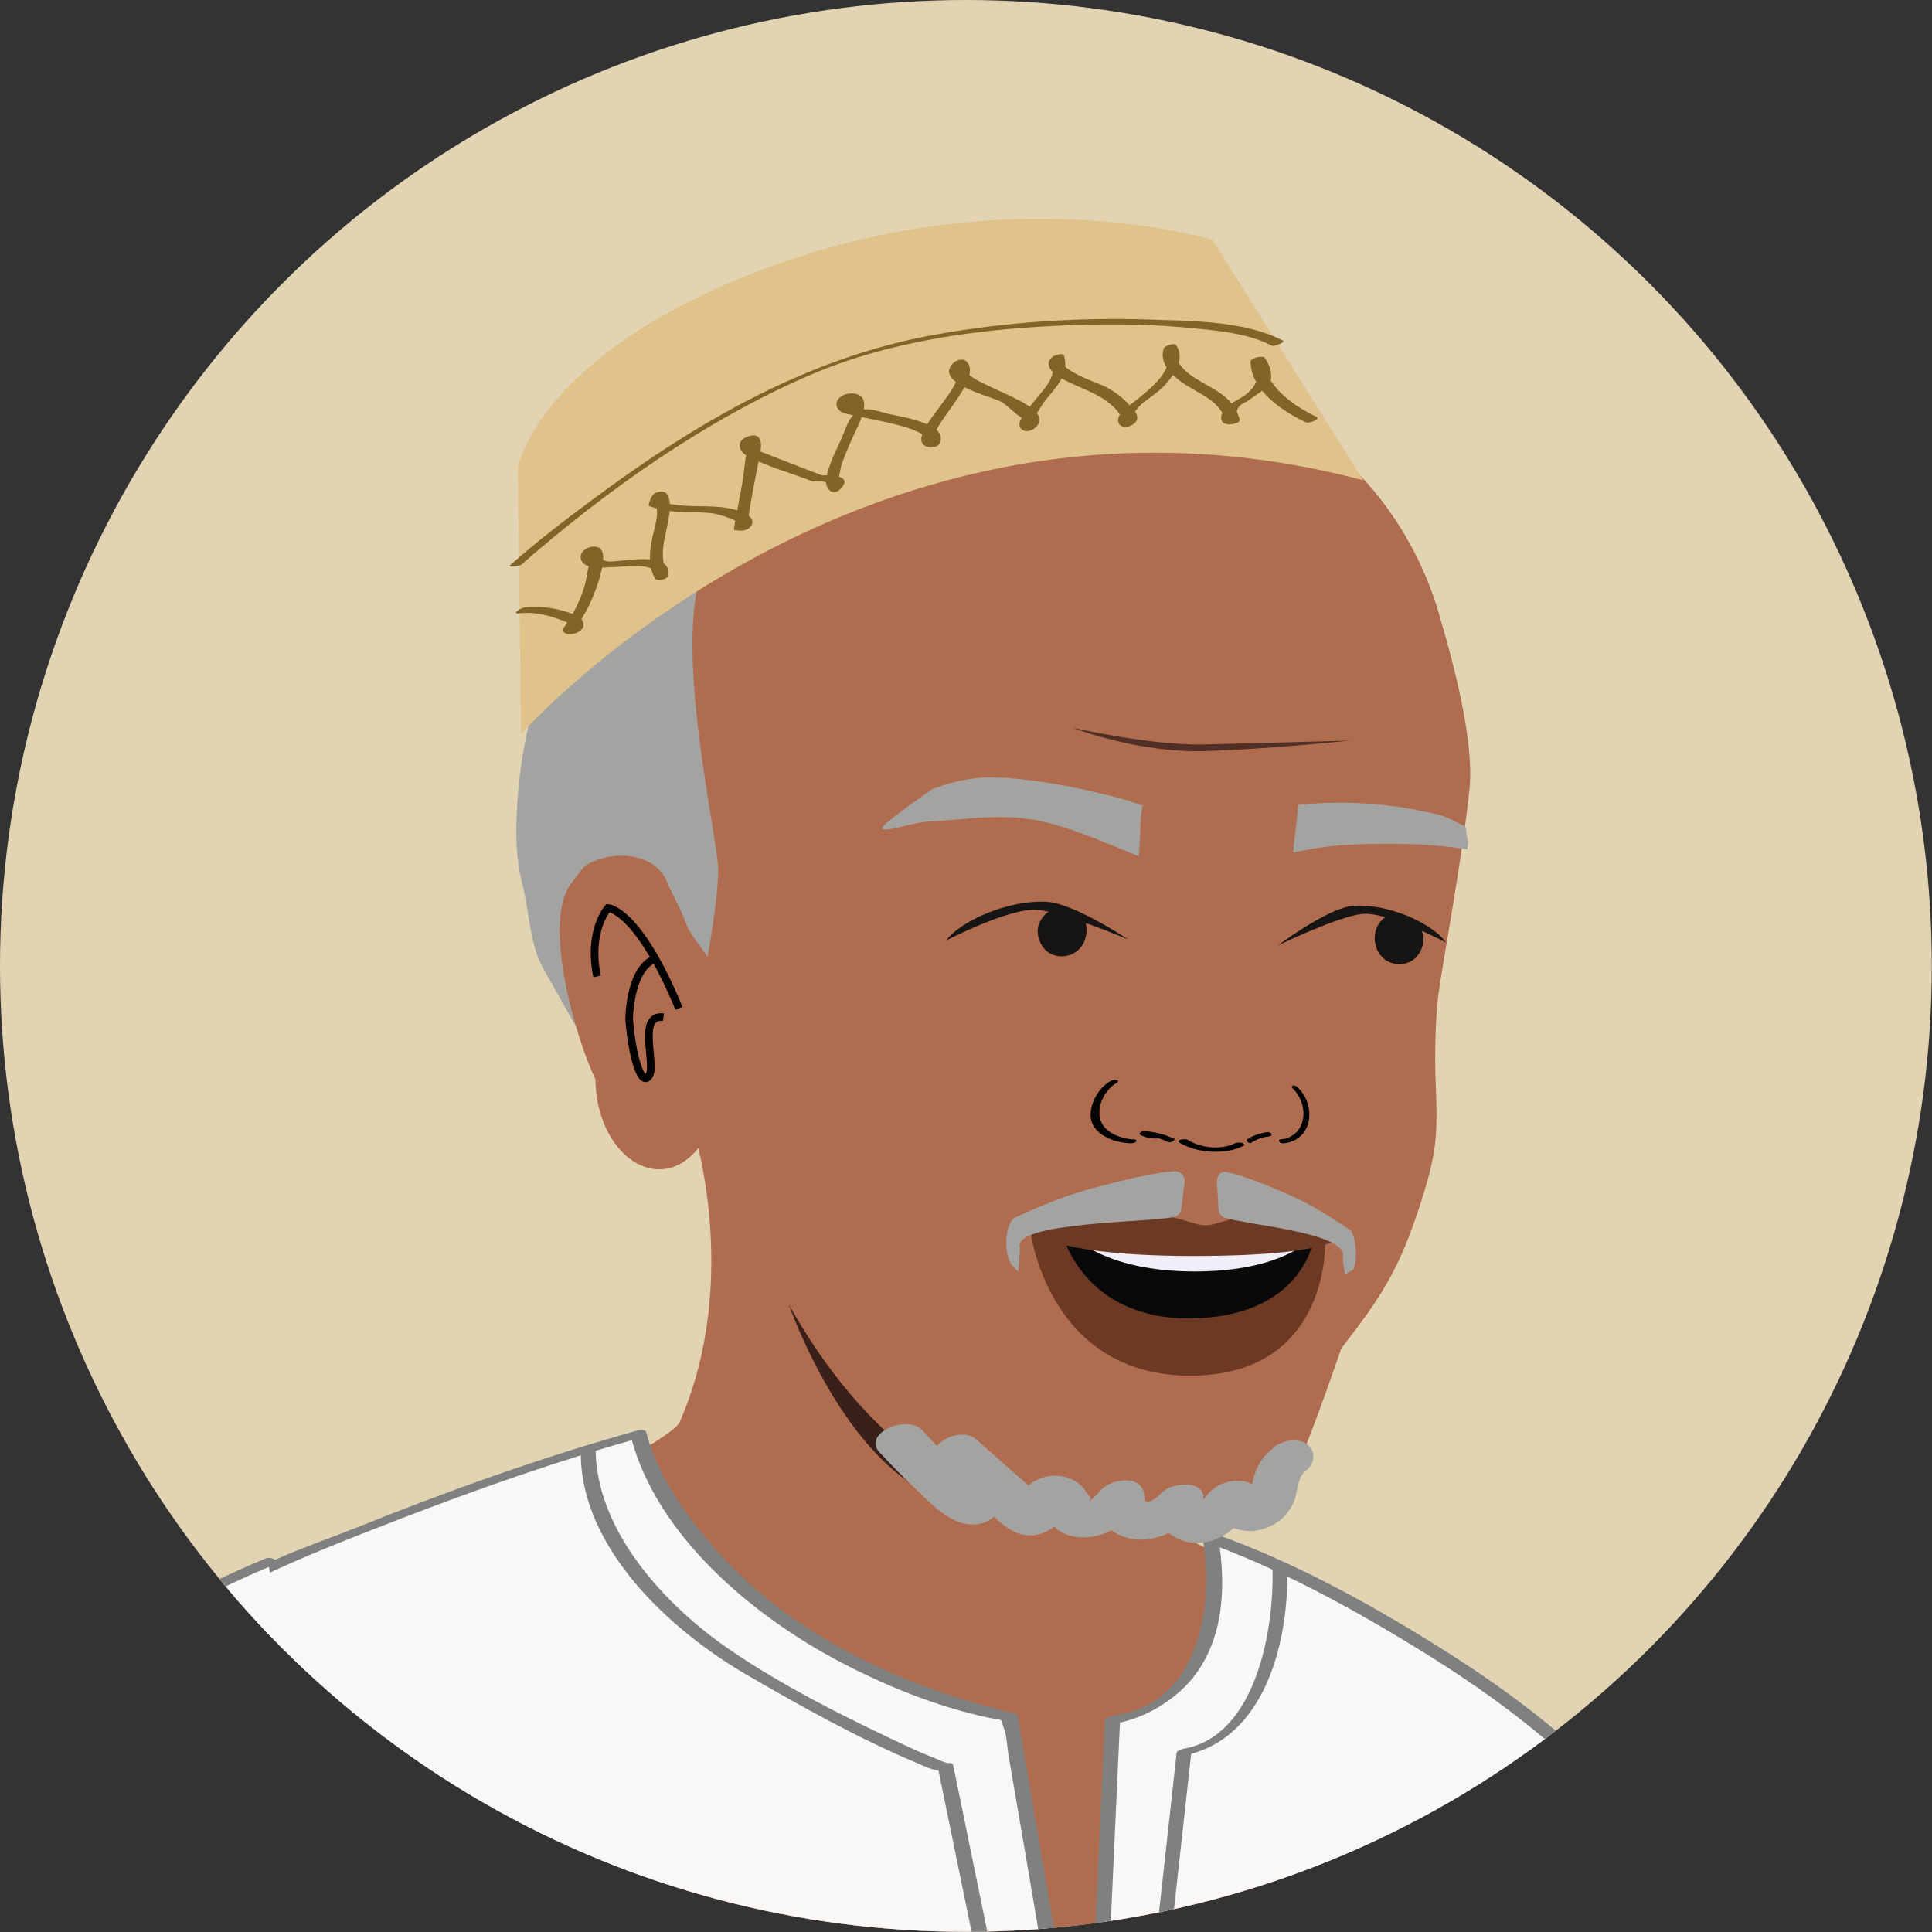 <?xml version="1.0" encoding="UTF-8"?>
<svg id="Layer_1" data-name="Layer 1" xmlns="http://www.w3.org/2000/svg" xmlns:xlink="http://www.w3.org/1999/xlink" viewBox="0 0 93.45 93.45">
  <rect x="0" y="0" width="93.45" height="93.45" fill="#333333" stroke="none"/>
  <defs>
    <style>
      .cls-1, .cls-2 {
        fill: none;
      }

      .cls-3 {
        fill: #171514;
      }

      .cls-4 {
        fill: #0a0909;
      }

      .cls-5 {
        fill: #98554a;
      }

      .cls-6 {
        fill: #826328;
      }

      .cls-7 {
        fill: #a3a3a2;
      }

      .cls-2 {
        stroke: #020202;
        stroke-miterlimit: 10;
        stroke-width: .37px;
      }

      .cls-8 {
        fill: #f1eef7;
      }

      .cls-9 {
        fill: #7f8080;
      }

      .cls-10 {
        clip-path: url(#clippath-1);
      }

      .cls-11 {
        clip-path: url(#clippath-3);
      }

      .cls-12 {
        clip-path: url(#clippath-4);
      }

      .cls-13 {
        clip-path: url(#clippath-2);
      }

      .cls-14 {
        clip-path: url(#clippath-5);
      }

      .cls-15 {
        fill: #e2d4b3;
      }

      .cls-16 {
        fill: #020202;
      }

      .cls-17 {
        fill: #fff;
      }

      .cls-18 {
        fill: #b06c4f;
      }

      .cls-19 {
        fill: #e0c28b;
      }

      .cls-20 {
        fill: #f9f8f7;
      }

      .cls-21 {
        fill: #4f2f26;
      }

      .cls-22 {
        fill: #39211a;
      }

      .cls-23 {
        fill: #6c3925;
      }

      .cls-24 {
        clip-path: url(#clippath);
      }
    </style>
    <clipPath id="clippath">
      <circle class="cls-1" cx="750.06" cy="38.82" r="31.21"/>
    </clipPath>
    <clipPath id="clippath-1">
      <circle class="cls-1" cx="661.59" cy="19.79" r="31.22"/>
    </clipPath>
    <clipPath id="clippath-2">
      <circle class="cls-1" cx="508.25" cy="21.79" r="42.91"/>
    </clipPath>
    <clipPath id="clippath-3">
      <circle class="cls-1" cx="357.65" cy="48.66" r="40.49"/>
    </clipPath>
    <clipPath id="clippath-4">
      <circle class="cls-1" cx="202.41" cy="76.3" r="43.35"/>
    </clipPath>
    <clipPath id="clippath-5">
      <circle class="cls-1" cx="46.72" cy="46.72" r="46.72"/>
    </clipPath>
  </defs>
  <g class="cls-24">
    <polyline class="cls-15" points="861.18 242.51 861.18 -197.4 -12.3 -197.4 -12.3 242.51"/>
  </g>
  <g class="cls-10">
    <polyline class="cls-15" points="898.03 225.96 898.03 -213.95 24.55 -213.95 24.55 225.96"/>
  </g>
  <g class="cls-13">
    <polyline class="cls-15" points="855.7 353.54 855.7 -86.37 -17.77 -86.37 -17.77 353.54"/>
  </g>
  <g class="cls-11">
    <polyline class="cls-15" points="835.42 390.07 835.42 -49.84 -38.05 -49.84 -38.05 390.07"/>
  </g>
  <g class="cls-12">
    <polyline class="cls-15" points="814.7 382.44 814.7 -57.47 -58.78 -57.47 -58.78 382.44"/>
  </g>
  <g class="cls-14">
    <polyline class="cls-15" points="836.82 312.87 802.71 -125.71 -68.14 -58 -34.03 380.59"/>
    <path class="cls-18" d="M29,27.93s2.2-6.78,10.24-9.04c6.07-1.71,17.93-1.14,22.47,1.1,6.58,3.24,8,10.13,8,10.13l-40.72-2.2Z"/>
    <path class="cls-7" d="M34.71,27.63c-2.37-.45-3.85-1.64-6.11-.47-.19.1-.6.44-.76.55-.14.09-.19.24-.23.39-1.06,3.39-2.26,6.72-2.55,10.22-.12,1.49-.17,3.01.21,4.47.35,1.32.33,2.86,1.02,4.08.6,1.07,1.21,2.14,1.81,3.21.23.4.46.81.87,1.09,1.19.82,2.97.04,3.96-.93,2.13-2.09,2.92-4.96,2.97-7.73.06-2.78-.53-5.53-.82-8.3-.2-1.91-.24-3.83-.14-5.74"/>
    <path class="cls-18" d="M33.46,54.34s2.48,7.44-.59,14.46c-.44,1.01-11.13,6.23-11.13,6.23l23.91,34.45c5.27,1.7,7.95-6.15,13.29-7.6l6.94-23.17-8.24-4.18c-.16-1.29,1.16-9.8,1.16-9.8"/>
    <path class="cls-18" d="M69.36,28.9s0-.02,0-.03c-.32.29-3.41-2.09-3.85-2.32-4.59-2.48-6.8-4.5-11.99-4.01-2.71.26-5.34,2.8-8,3.38-2.55.55-5.06-1.28-7.68-1.28-.91,0-1.22,2.93-.91,2.31-1.15-.24-2.07-.58-2.07-.58-3.02,2.08-.09,14.12-.12,15.75-.03,1.62-.52,4.16-.52,4.16-.41-.63-.88-1.1-1.11-1.8-.23-.62-.67-1.34-.9-1.95-.72-1.42-2.89-1.38-3.97-.6l-.55.72c-1.55,1.82.2,7.7,1.11,9.55.04,3.64,3.06,5.77,5.02,3.29l.39,1.45,4.67,7.41c3.36,3.97,10.3,8.28,16.02,8.45,2.05.06,4.84.35,6.45-2.1,1.63-2.47,2.23-3.8,3.98-6.07,1.68-2.18,2.44-3.56,3.3-6.17.88-2.7.92-3.43.81-6.2-.05-1.24-.01-3.1.15-4.28.19-1.35,1.17-6.68,1.49-9.82.33-3.14-1.74-9.26-1.74-9.26Z"/>
    <path class="cls-2" d="M32.84,48.77c-1.98-4.79-3.43-4.85-3.43-4.85,0,0-.99,1.09-.53,3.31"/>
    <path class="cls-2" d="M32.09,49.2c-1.3-.15-.33,2.28-.7,2.84-.37.56-.82-.95-.96-2.77,0,0,.03-2.45,1.26-2.89"/>
    <path class="cls-21" d="M65.4,35.81s-3.97.43-7.18.52c-3.22.09-6.34-1.13-6.34-1.13,0,0,3.76.86,6.31.81,2.54-.06,7.22-.19,7.22-.19Z"/>
    <path class="cls-17" d="M50.74,59.96s3.14.96,5.61,1.19c2.47.23,6.31-.18,6.31-.18,0,0-.18-.96-4.67-1.38-4.49-.42-7.26.37-7.26.37Z"/>
    <path class="cls-7" d="M54.52,38.71c-3.54-.98-6.06-1.17-7.08-1.09-.8.06-1.59.26-2.35.55,0,0-2.12,1.47-2.39,1.82-.27.35,1.24-.09,1.24-.09.32-.05.54-.13.87-.15,1.8-.1,3.53-.41,5.3-.08,1.52.27,3.53,1.17,4.97,1.75.09-.6.04-1.86.19-2.45"/>
    <path class="cls-7" d="M70.96,40.47c-.02-.05-.04-.41-.07-.46,0,0-.04-.05-.04-.05-.36-.15-.8-.45-1.34-.57-.94-.21-3.32-.8-6.72-.46-.03.59-.2,1.71-.24,2.31,1.4-.31,2.37-.39,3.81-.42,1.35-.03,3.26.02,4.61.27.04-.12-.01,0,.02-.13.01-.09.02-.17.02-.26-.01-.07-.03-.15-.05-.22Z"/>
    <path class="cls-5" d="M57.55,59.87c-2.59-.09-7.28-.04-7.28-.04,0,0,1.06,5.69,7.06,5.89,6,.2,6.53-5.81,6.53-5.81,0,0-3.73.04-6.31-.04Z"/>
    <path class="cls-4" d="M57.58,59.87c-1.23-.04-6.45-.25-6.45-.25,0,0,1.76,3.62,6.21,3.77,4.82.16,5.83-3.44,5.83-3.44l-5.59-.08Z"/>
    <path class="cls-8" d="M57.63,60.06c-1.23-.04-4.97-.38-4.97-.38,0,0,1.3,1.41,4.99,1.53,3.69.12,4.91-1.16,4.91-1.16h-4.93Z"/>
    <path class="cls-5" d="M64.04,59.77c-.13-.04-.43.05-1.01-.07-1.04-.21-1.5-.6-2.24-.68-1.26-.14-2.07.33-2.62.32s-1.33-.55-2.59-.49c-.74.03-2.32.51-3.34.57-.61.03-2.03.16-2.16.19-.18.04.58.73,7.46.96,6.88.23,6.68-.75,6.5-.8Z"/>
    <path class="cls-18" d="M61.15,67.7c-.06,0-.12-.03-.17-.06-.93-.62-1-.97-1.46-1.08-.11-.03-.16-.06-.49-.11-1.32-.19-2.12-.33-5.65,1.91-.07.05-4.69-.56-4.78-.56l-2.38-1.14c-.4-.25-9.33-7.83-9.33-7.83-.13-.25-1.75-2.05-1.81-2.3-.03-.01-.05-.03-.08-.04-.01,0-.03-.01-.06-.02,0,.02,0,.04-.01.05-.02.1-.01.21,0,.32.02.45.11.9.24,1.33.21.67.32,1.35.5,2.01.06.24.14.47.22.7,1.02.64,5.24,8.94,11.18,10.7.24.06,1,.28,3.01.45,3.79.33,6.94,1.5,10.67.42.97-.28,1.76-.98,2.15-1.88,1.12-2.58,4.58-12.65,5.2-16.51-1.04,2.24-4.13,9.01-5.64,12.27-.05.1-1.06,1.34-1.18,1.38"/>
    <path class="cls-23" d="M57.62,59.92c-2.97,0-7.78-.38-7.78-.38,0,0,.84,6.99,7.72,7,6.88,0,6.54-6.62,6.54-6.62,0,0-3.52,0-6.49,0Z"/>
    <path class="cls-4" d="M57.65,59.92c-1.41,0-6.27-.23-6.27-.23,0,0,1,4.08,6.1,4.08,5.53,0,6.07-3.84,6.07-3.84h-5.9Z"/>
    <path class="cls-8" d="M57.71,60.14c-1.41,0-5.7-.26-5.7-.26,0,0,1.54,1.62,5.78,1.62,4.23,0,5.58-1.56,5.58-1.56l-5.65.19Z"/>
    <path class="cls-23" d="M64.92,59.47c-.15-.04-.18-.11-.88-.18-1.17-.11-1.9-.43-2.74-.5-1.44-.12-2.36.48-2.99.48s-1.54-.6-2.99-.48c-.85.07-2.94.39-4.11.49-.7.06-1.52-.22-1.67-.19-.21.05.19,1.65,8.09,1.66,7.89.01,7.5-1.23,7.29-1.28Z"/>
    <path class="cls-7" d="M57.3,57.18l-.16,1.29c-.03.2-.17.36-.37.4-1.34.27-7.67.24-7.45,1.44.03.17-.05,1.2-.08,1.2l-.33-.36c-.44-.79-.22-2.07.21-2.27,1.29-.6,2.45-1.03,3.18-1.25.9-.27,3.41-.93,4.52-.98.29-.01.52.24.48.53Z"/>
    <path class="cls-7" d="M58.86,57.17l.08,1.3c.01.2.12.37.28.42,1.06.37,5.96.72,5.74,1.9-.03.16.09.85.11.85l.27-.17c.37-.03.29-1.74-.04-1.97-1.01-.7-1.91-1.22-2.48-1.49-.71-.34-2.68-1.19-3.55-1.33-.23-.04-.42.2-.4.49Z"/>
    <path class="cls-22" d="M56.99,72.88s-9.6-.36-11.88-1.85c-2.28-1.49-4.8-4.07-6.95-7.92,0,0,2.99,8.64,8.16,9.58,6.82,1.24,10.57,1.08,10.57,1.08l.11-.89Z"/>
    <g>
      <path class="cls-20" d="M81.58,91.85c-5.17-10.3-21.53-16.93-23.03-17.45,1.45,8.03-4.75,8.79-4.75,8.79l-.87,18.96-.82.05-3.27-19.12c-15.43-3.6-17.97-13.7-17.97-13.7-3.84,1.06-12.11,3.83-19.21,7.11-5.85,3.67-5.35,10.96-7.35,15.51-2.55,5.79-1.13,21.36-3.63,32.84,8.71,2.85-1.14,18.71,2.92,19.1-.14,1.24-.26,2.21-.41,3.32-.08.51-.15,1.05-.21,1.62-.23,1.69-.46,3.15-.67,4.29.13,0,.26,0,.39,0-.12,3.74-8.15,16.85-8.84,28.23-1.19,19.47,4.31,42.32,4.7,45.16.77,5.66,38.81,7.1,55.24,6.27,16.14-.81,26.96-4.11,29.77-7.9l-1.21-15.62c-.27-8.66.1-15.71.17-27.31,0-.91-.02-1.81-.07-2.72-.31-5.59-1.45-28.07-1.51-28.08l.36-13.43c4.52.14,7.86-.98,9.61-1.3-2.14-12.87-6.78-39.54-9.33-44.64Z"/>
      <path class="cls-9" d="M81.95,91.76c-2.73-5.33-7.71-9.23-12.71-12.32-3.26-2.02-6.76-3.92-10.39-5.22-.17-.06-.71,0-.66.28.55,3.32-.27,7.95-4.33,8.48-.12.02-.41.1-.42.25-.29,6.32-.58,12.64-.87,18.96l.42-.25-.82.05.32.11c-1.09-6.37-2.18-12.75-3.27-19.12-.01-.06-.09-.09-.14-.1-5.53-1.32-10.97-3.82-14.72-8.23-1.3-1.53-2.6-3.39-3.1-5.37-.04-.15-.32-.12-.42-.09-4.63,1.29-9.19,2.93-13.65,4.72-2.43.97-5.23,1.81-7.21,3.57-1.52,1.35-2.57,3.11-3.29,5s-1.15,4.05-1.65,6.1c-.42,1.72-1.15,3.31-1.62,5.01-1.15,4.21-1.12,8.79-1.32,13.12-.28,6.08-.51,12.21-1.78,18.17-.01.05.02.12.08.14,4.38,1.52,3.87,6.52,3.15,10.22-.37,1.89-.9,3.75-1.2,5.65-.14.87-.43,2.36.38,3.01.27.21.42.15.5.39.1.3-.16,1.08-.2,1.41-.07.54-.13,1.07-.2,1.61-.27,1.98-.53,3.95-.88,5.91-.02.12.13.17.23.17h.39c-.08-.05-.15-.11-.23-.16-.08,1.57-.83,3.15-1.41,4.58-.95,2.35-1.98,4.66-2.93,7.01-2.27,5.6-4.24,11.39-4.55,17.47-.61,12.05.97,24.19,3.14,36.03.51,2.77.86,5.71,1.61,8.43.48,1.72,2.91,2.41,4.39,2.87,3.45,1.08,7.1,1.59,10.68,2.04,4.61.57,9.24.92,13.88,1.17,8.84.48,17.75.67,26.6.22,6.29-.32,12.62-.99,18.73-2.52,3.52-.88,7.46-2.02,10.3-4.4.7-.59,1.18-.97,1.11-1.86l-.31-3.99-.79-10.13c-.82-10.51.56-21.1-.01-31.62-.42-7.73-.8-15.46-1.22-23.19-.09-1.61-.27-3.35-.23-4.82.09-3.37.18-6.75.27-10.12.02-.88.05-1.76.07-2.63l-.51.26c3.36.07,6.44-.68,9.7-1.3.13-.03.45-.11.42-.31-2.14-12.86-4.19-25.84-7.38-38.49-.52-2.06-1.01-4.24-1.95-6.15-.13-.26-.84-.02-.74.2.8,1.64,1.25,3.47,1.71,5.23.73,2.8,1.36,5.63,1.95,8.46,1.45,6.9,2.72,13.84,3.94,20.79.59,3.39,1.17,6.77,1.73,10.16l.42-.31c-3.2.61-6.22,1.36-9.52,1.29-.12,0-.51.07-.51.26-.07,2.69-.15,5.38-.22,8.07-.05,1.91-.22,3.85-.11,5.76.39,6.99.76,13.99,1.12,20.98.22,4.26.45,8.49.4,12.76-.07,5.95-.24,11.9-.23,17.84.01,6.64.64,13.22,1.16,19.84.06.79.36,1.67-.15,2.24-1.03,1.16-2.49,1.94-3.88,2.58-4.65,2.15-9.88,3.1-14.92,3.79-9.72,1.33-19.62,1.3-29.41,1-9.01-.27-18.17-.7-27.04-2.38-2.52-.48-5.57-.95-7.71-2.49-1.46-1.05-1.4-3.41-1.72-5.03-2.1-10.62-3.78-21.38-4.11-32.22-.19-6.27.08-12.34,1.91-18.37,1.54-5.06,3.76-9.85,5.74-14.75.55-1.36,1.23-2.84,1.31-4.33,0-.13-.12-.17-.23-.17h-.39c.08.05.15.11.23.16.56-3.06.93-6.15,1.29-9.23.01-.09-.06-.15-.14-.16-1.49-.2-.78-2.87-.6-3.78.45-2.27,1.08-4.51,1.38-6.81.26-2.02.37-4.31-.66-6.15-.45-.8-1.11-1.44-1.91-1.89-.15-.08-.74-.25-.83-.38-.21-.3.05-.93.11-1.23.19-1.01.35-2.02.49-3.04,1.03-7.56.76-15.22,1.61-22.79.15-1.36.35-2.74.7-4.07.31-1.18.86-2.28,1.21-3.45.91-3.05,1.26-6.28,2.69-9.16.97-1.94,2.41-3.67,4.39-4.63,2.24-1.08,4.57-1.98,6.89-2.88,3.82-1.47,7.69-2.84,11.63-3.93l-.42-.09c1.23,4.79,5.88,8.66,10.02,10.86,2.25,1.19,4.77,2.22,7.27,2.75.8.17.54-.03.75.49.16.4.16.96.24,1.38.55,3.2,1.1,6.41,1.64,9.61.44,2.58.88,5.15,1.32,7.73.02.12.24.12.32.11l.82-.05c.12,0,.41-.1.42-.25.29-6.32.58-12.64.87-18.96l-.42.25c1.16-.15,2.31-.72,3.19-1.47,2.23-1.89,2.42-4.92,1.97-7.63l-.66.28c3.44,1.23,6.77,3.02,9.88,4.91,5.11,3.09,10.29,7.04,13.07,12.46.13.26.85.02.74-.2Z"/>
    </g>
    <path class="cls-3" d="M67.1,44.31c.49-.24,1.11-.02,1.42.26.07.07.21.27.3.59.11.41-.06.87-.32,1.14-.35.37-.92.42-1.35.21-.58-.29-.76-1-.6-1.52.03-.09.16-.49.56-.68"/>
    <path class="cls-3" d="M61.83,45.72s2.39-1.8,3.6-1.9c1.76-.14,3.9.88,4.51,1.77,0,0-2.83-1.52-4.07-1.38-1.18.13-4.04,1.51-4.04,1.51Z"/>
    <path class="cls-3" d="M52.2,44.11c-.48-.26-1.26-.21-1.58.07-.08.06-.28.25-.38.56-.13.4.02.87.27,1.15.33.38.9.46,1.34.26.6-.26.8-.97.67-1.49-.03-.1.07-.28-.31-.49"/>
    <path class="cls-3" d="M54.55,45.43s-2.62-1.75-3.93-1.81c-1.91-.1-4.21.97-4.85,1.87,0,0,3.04-1.58,4.38-1.48,1.28.1,4.39,1.42,4.39,1.42Z"/>
    <g>
      <path class="cls-16" d="M59.73,55.3c-.65.33-1.62.24-2.27-.16-.14-.09-.62,0-.42.12.85.53,2.26.6,3.09.17.08-.04.07-.11-.03-.14-.11-.04-.28-.03-.36.01"/>
      <path class="cls-16" d="M56.76,55.07c-.43-.21-.91-.32-1.4-.36-.07,0-.16.02-.21.07-.04.04-.05.08,0,.11.22.13.51.18.77.18.08,0,.19-.02.24-.09.04-.06-.04-.11-.1-.11-.22,0-.44-.04-.62-.15-.07.06-.14.12-.21.18.43.04.86.14,1.25.33.08.04.19.01.26-.03.05-.03.11-.1.03-.14"/>
      <path class="cls-16" d="M54.84,55.11c-.57-.02-1.23-.27-1.5-.7-.41-.64-.01-1.65.7-2.05.08-.04.04-.1-.04-.12-.1-.02-.22.01-.3.06-.62.35-1.02,1.18-.94,1.78.08.56.62.96,1.29,1.13.2.05.41.08.63.09.09,0,.24-.02.28-.09.04-.07-.04-.1-.12-.1"/>
      <path class="cls-16" d="M60.76,55.03c-.03-.07.03-.11.07-.11.15,0,.31-.04.44-.14.05.06.1.12.15.18-.31.03-.61.13-.89.31-.05.04-.13.01-.18-.03-.04-.03-.07-.1-.02-.14"/>
      <path class="cls-16" d="M60.34,55.1c.31-.2.65-.3.99-.34.05,0,.11.02.15.07.03.04.03.09,0,.11"/>
      <path class="cls-16" d="M61.94,55.11c.37-.01.8-.25.99-.67.28-.64.03-1.4-.42-1.81-.05-.04-.02-.1.03-.12.07-.02.14.02.2.06.4.36.65.94.58,1.54-.06.56-.42.95-.86,1.11-.13.05-.27.08-.41.08-.06,0-.16-.03-.18-.09-.03-.07.02-.1.08-.1"/>
    </g>
    <path class="cls-9" d="M28.09,70.27c0,4.65,4.39,8.63,8.03,10.74,2.65,1.54,5.41,3.08,8.24,4.27.45.19,1.02.5,1.52.32l-.5-.03c1.39,6.78,2.78,13.57,4.17,20.35.02.08.16.09.22.09,1.68-.07,3.37-.14,5.05-.21.11,0,.49-.07.51-.24.77-6.95,1.53-13.91,2.3-20.86l-.42.23c4.09-.79,5.15-5.73,5.06-9.21,0-.19-.73-.06-.72.19.08,2.95-.82,8.01-4.22,8.66-.11.02-.4.08-.42.23-.77,6.95-1.53,13.91-2.3,20.86l.51-.24c-.8.03-1.6.07-2.4.1l-1.72.07c-.17,0-.77.14-.92.04.38.24.07-.57.02-.77l-.45-2.18-2.79-13.61c-.25-1.23-.5-2.47-.76-3.7-.03-.17-.42-.06-.5-.03.39-.14.31,0-.04-.15-.53-.22-1.05-.43-1.57-.67-2.95-1.38-6.01-2.89-8.7-4.73-3.06-2.09-6.48-5.73-6.48-9.73,0-.18-.72-.06-.72.19h0Z"/>
    <path class="cls-7" d="M61.61,70.03c-.52.37-.81.86-.98,1.46-.04.16-.08.32-.12.48-.2.38,0,.5.61.36.01-.18-.4-.45-.54-.53-.56-.3-1.25-.2-1.77.13-.25.16-.44.38-.62.62-.49.64.06.31.02-.16-.08-.84-1.51-.63-1.92-.27-.14.13-.93.93-.94.29-.02-1.15-1.6-.91-2.13-.31-.1.14-.23.26-.36.36-.16.18-.19.17-.11-.04-.16-.12-.29-.42-.45-.56-.36-.32-.79-.48-1.28-.48-.52,0-1.06.21-1.4.61-.15.17-.24.37-.31.57l-.06.23c-.07.22-.04.23.06,0l1.16-.31c-.15-.02-.45-.38-.58-.5l-.94-.83-1.75-1.54c-.72-.63-2.53.21-1.92,1.21.24.39.47.8.66,1.22.07.15.22.65.26.68.16.1,1.32-1.04,1.44-.74-.03-.08-.3-.21-.36-.25-.98-.73-1.84-1.64-2.66-2.54-.75-.81-2.91.15-2.09,1.04.53.58,1.08,1.14,1.65,1.68.69.67,1.55,1.62,2.54,1.8,1.17.21,2.05-.7,1.7-1.82-.23-.74-.66-1.46-1.06-2.11l-1.92,1.21,1.89,1.66c.53.47,1.07,1.12,1.71,1.43.59.29,1.28.23,1.82-.14.21-.14.36-.29.48-.51.07-.11.12-.22.14-.35.13-.29.08-.31-.16-.08l-.91.15c.2.02.53.69.73.83.39.29.9.4,1.38.38,1.11-.05,1.92-.71,2.63-1.51l-2.13-.31c.01,1.04.76,1.74,1.78,1.9,1.14.18,2.21-.45,3.03-1.18l-1.92-.27c.1,1.01,1.01,1.63,1.98,1.64.47,0,.93-.14,1.33-.38.24-.14.45-.32.63-.53.09-.1.21-.44.3-.48l-.91.15c-.44-.09-.06.19.07.3.2.17.41.25.66.31.55.14,1.11.02,1.6-.24.46-.24.8-.63,1.01-1.11.19-.43.17-1.21.57-1.5.43-.31.53-.92.1-1.27-.47-.38-1.2-.2-1.65.12h0Z"/>
    <g>
      <path class="cls-20" d="M15.37,88.03c3.63,2.52,5.4,4.84,5.94,7.83.72,3.93-1.27,35.03-3.42,46.29,0,0-12.92,4.44-31.39-2.25,0,0,5.48-39.18,7.21-45.2,1.73-6.03,6.93-14.09,19.25-19.14"/>
      <path class="cls-9" d="M15.09,88.22c3.21,2.26,5.83,5.09,5.99,9.17.11,2.83-.03,5.69-.16,8.52-.36,8.29-.98,16.59-1.84,24.85-.4,3.82-.83,7.65-1.54,11.43l.31-.25c-1.58.54-3.27.81-4.91,1.03-4.38.58-8.84.5-13.21-.07-3.15-.41-6.27-1.09-9.32-2-.76-.23-1.52-.47-2.28-.72-.11-.04-1.23-.3-1.25-.33-.04-.08.06-.28.05-.37-.02-.63.19-1.36.28-1.98.16-1.12.32-2.25.48-3.37.99-6.91,2.01-13.83,3.08-20.73.91-5.9,1.71-11.87,3.06-17.69,2.23-9.64,10.54-16.33,19.3-19.97.46-.19.05-.49-.3-.35-6.67,2.77-12.88,7.05-16.74,13.27-2.1,3.39-3.03,6.98-3.74,10.84-1.93,10.44-3.4,20.97-4.92,31.47-.43,2.99-.86,5.98-1.28,8.97-.01.1.06.15.15.18,7.25,2.6,14.94,4.01,22.65,3.65,2.98-.14,6.16-.44,9.01-1.41.12-.04.28-.11.31-.25,1.45-7.7,2.02-15.6,2.6-23.41.53-7.03,1.16-14.16.95-21.21-.13-4.31-2.74-7.24-6.15-9.64-.22-.15-.88.16-.57.38h0Z"/>
    </g>
    <path class="cls-19" d="M25.19,35.52s16.53-18.68,40.75-12.29l-7.29-11.63s-9.55-2.94-21.06,1.18c-11.51,4.12-12.54,9.81-12.54,9.81l.15,12.93Z"/>
    <path class="cls-6" d="M25.24,27.29c4.12-3.6,8.84-6.93,13.87-9.12,4.04-1.75,8.55-2.3,12.92-2.45,1.94-.06,3.88-.03,5.81.17,1.2.12,2.56.25,3.65.82.16.09.67-.17.59-.22-1.84-.97-4.38-.96-6.4-1.03-3.49-.12-7.01.11-10.45.73-6.19,1.1-11.55,4.25-16.55,7.96-1.37,1.01-2.73,2.06-4.01,3.19-.14.12.45.06.57-.04h0Z"/>
    <path class="cls-6" d="M25.14,29.66c.9-.07,1.55.14,2.36.47.49.2.54-.04.73-.37.16-.26.3-.54.42-.83.18-.43.88-2.19.3-2.45-.43-.19-1.14.27-.76.74.53.66,3.74-.43,3.5.72l.62-.13c-.51-.91-.1-1.88.05-2.83.05-.31.13-1.14-.3-1.2-.14-.02-.39.04-.48.16-.11.14-.16.3-.2.47-.01.05.02.07.06.08.6.22,1.2.27,1.83.29.41,0,.82,0,1.22.05.12.02,1.62.37,1.2.69l.5-.11c-.13-.03.52-3.16.58-3.47.09-.5.08-1.07-.61-.82-.56.2-.46.69,0,.94.96.52,2.11.82,3.13,1.22.16.06.72-.18.51-.27-.66-.25-1.32-.51-1.97-.76-.25-.1-.5-.19-.74-.29-.17-.06-.34-.13-.5-.21-.08-.16-.21-.24-.38-.24-.1.04-.26,1.65-.31,1.88-.13.72-.27,1.45-.4,2.17,0,.04.01.08.06.08.25.05.6.05.76-.19.25-.36-.19-.59-.49-.7-.54-.22-1.14-.25-1.71-.26-.45-.01-.89,0-1.34-.06-.32-.04-.96-.08-.63-.52l-.48.16s.11.53.11.62c.02.43-.13.87-.22,1.29-.14.7-.24,1.37.13,2.01.09.15.59.03.62-.13.25-1.18-2-.74-2.58-.71-.31.02-.4.02-.71-.13-.42-.19-.43-.05-.54.35-.09.33-.11.69-.22,1.02-.22.73-.57,1.4-1.03,2.02-.02.02-.03.04-.03.07.17.38,1.02.15,1.03-.26s-.7-.59-.97-.67c-.61-.18-1.24-.22-1.88-.17-.19.02-.67.33-.26.29h0Z"/>
    <path class="cls-6" d="M39.62,23.29c.35-.04.65.23.87,0,.1-.11.16-.64.21-.8.19-.55.43-1.09.68-1.62s.91-1.84-.21-1.84c-.53,0-1,.49-.5.88.35.28,4.7.68,4.12,1.6l.54-.14c-.89-.31,2.47-3.11,1.36-3.93-.15-.11-.46,0-.58.12-.97.96,1.77,1.6,2.29,1.86.36.18.9.85,1.28.89s.59-.58.87-.93c.54-.67,1.17-1.25.92-2.17-.05-.18-.48-.01-.56.05-.48.4.04.82.45,1.05.93.52,1.92.71,2.66,1.54.29.34.17.47.69.22.16-.08.33-.37.47-.49.39-.34.85-.6,1.2-.99.45-.51.95-1.25.51-1.89-.1-.14-.56.03-.6.16-.23.69.36,1.27.89,1.64.83.59,1.85.83,2.13,1.95l.51-.23c-.06-.39.1-.65.46-.78.24-.16.47-.33.71-.49.14-.12.34-.23.42-.4.19-.4,0-.91-.24-1.25-.04-.06-.19-.04-.24-.03h-.08c-.11.03-.37.09-.36.24.02,1.38,1.57,2.4,2.68,2.92.16.07.73-.17.51-.27-1.06-.49-2.54-1.51-2.56-2.81l-.36.23c-.08.01.07.46.07.5-.02.42-.17.65-.49.94s-.89.46-1.14.83c-.22.33-.19.66.25.68.11,0,.55-.05.51-.23-.18-.74-.67-1.14-1.31-1.52s-2.05-1-1.71-2l-.6.16c.62.89-.79,1.92-1.31,2.36-.2.17-.89.61-.94.95-.06.39.35.52.71.28.5-.33,0-.77-.32-1.09s-.68-.57-1.08-.77c-.28-.13-2.49-.89-1.94-1.35l-.56.05c.25.91-.45,1.48-.95,2.13-.15.19-.66.75-.64,1.03.02.39.5.42.79.14,1.24-1.23-4.31-2.19-3.36-3.13l-.58.12c1.06.78-2.68,3.49-1.28,3.97.14.05.45,0,.54-.14.6-.96-1.87-1.35-2.4-1.46-.66-.14-1.29-.51-1.82.13-.21.25-.36.76-.5,1.06-.27.6-.63,1.28-.74,1.93-.08.5.36.97.8.38.39-.53-.6-.57-.98-.53-.28.03-.54.33-.1.29h0Z"/>
  </g>
</svg>